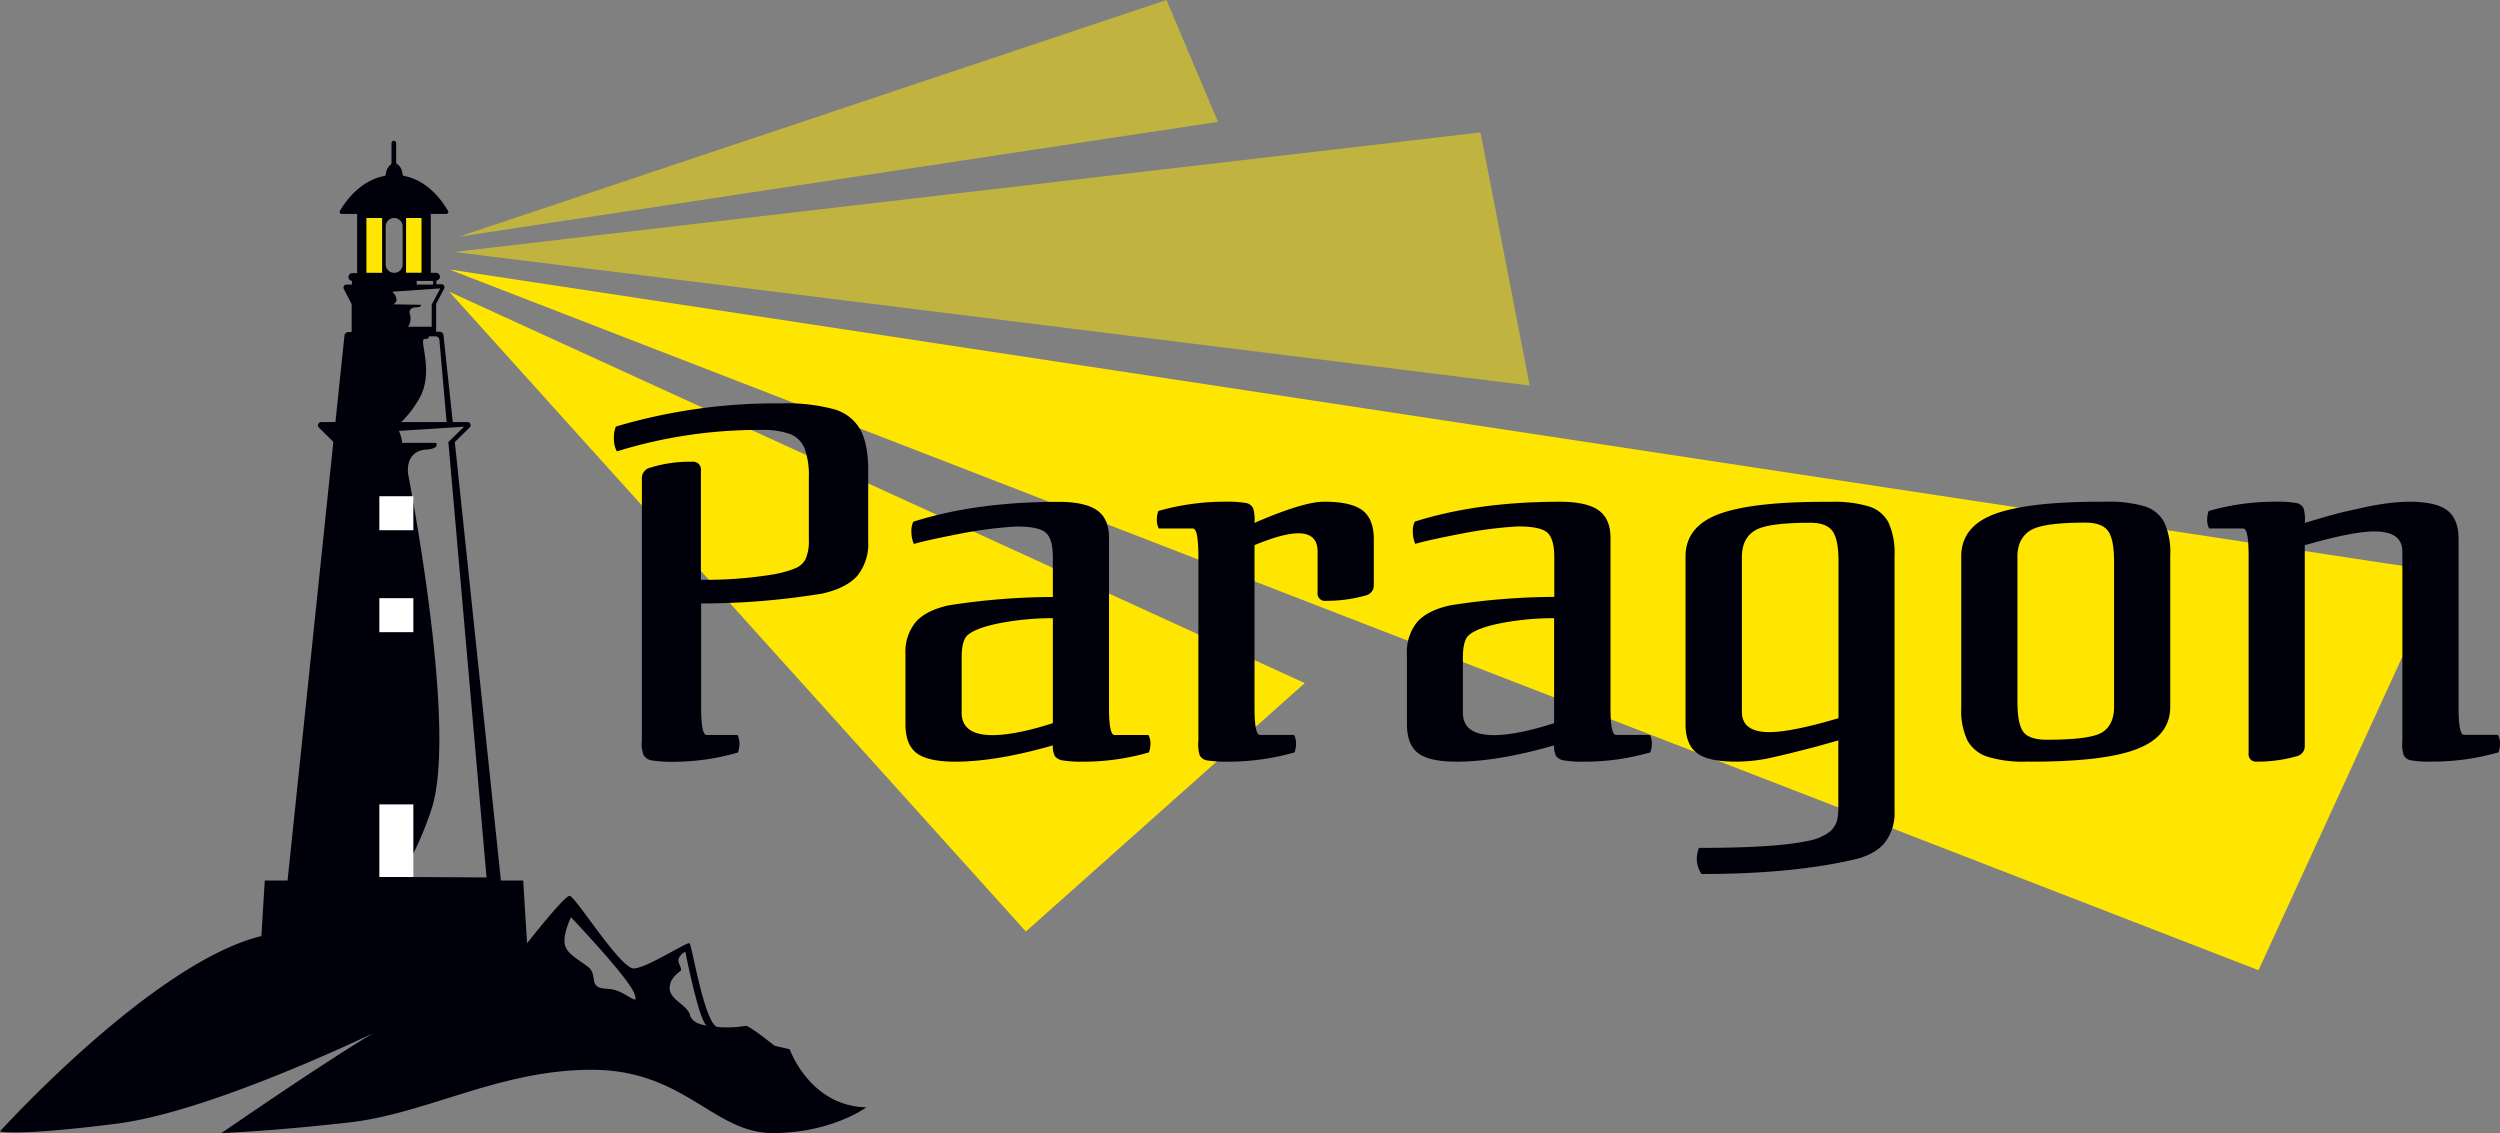 <svg xmlns="http://www.w3.org/2000/svg" viewBox="0 0 539.01 244.29"><rect x="0" y="0" width="539.01" height="244.29" fill="#808080" stroke="none"/><g id="e1a19550-c6b3-45b6-9208-40c983d1f79d" data-name="Layer 2"><g id="acd1aaad-383a-4227-a679-fcdbe18a6ab6" data-name="Layer 1"><polygon points="97.81 92.9 97.93 94.06 99.12 92.9 97.81 92.9" style="fill:none"/><polygon points="86.7 95.31 72.88 95.31 63.12 189.02 104.9 189.19 96.46 92.9 85.98 92.9 86.7 95.31" style="fill:none"/><polygon points="94.67 72.56 75.25 72.56 73.33 91.04 96.29 91.04 94.67 72.56" style="fill:none"/><rect x="78.06" y="46.67" width="4.36" height="12.38" style="fill:#ffe600"/><rect x="87.06" y="46.67" width="4.36" height="12.38" style="fill:#ffe600"/><path d="M170.27,226.23l-3.28-.76s-5.31-4.29-6.19-4.29a25.42,25.42,0,0,1-6.06.25c-2.78-.38-5.56-17.68-6.07-18.06s-9.09,5.3-12,5.43S123.92,193,122.78,193.14s-7.85,8.6-9.14,10.22l-.84-13.51H108L98.06,95.3l3.13-3.07A.69.69,0,0,0,100.7,91H97.62l-2-18.72a.85.85,0,0,0-.84-.76h-.75v-6h0l1.72-3.29a.64.64,0,0,0-.57-.94H94.09v-.81a.83.83,0,0,0,.76-.82.85.85,0,0,0-.84-.84H92.88V46.1H77V58.89H75.88a.84.84,0,0,0,0,1.67v.8H74.7a.64.64,0,0,0-.57.94l1.69,3.29v6h-.7a.86.86,0,0,0-.85.76L72.32,91H69.25a.7.7,0,0,0-.49,1.19l3.11,3.08h0L62,189.85H57.09l-.74,12-.14,0C32.84,207.66,0,243.92,0,243.92s3.16,1.13,25.14-1.65c17-2.15,44-14.16,55.26-19.46C69.9,229,47.75,244.29,47.75,244.29s10.48-.37,27.41-2.27,32.46-11.37,52.42-11.37,26.27,13.64,39,13.64,20.21-5.55,20.21-5.55C174.57,238.48,170.27,226.23,170.27,226.23ZM94.74,73.33,96.29,91H86.52a22.72,22.72,0,0,0,3.83-5c3.38-5.74-.16-12.89,1.19-12.91,1,0,1-.46.92-.58H93.9A.84.84,0,0,1,94.74,73.33ZM93.38,60.57v.79H89.84v-.79ZM87.55,47h3.33v11.8H87.55ZM82.4,58.82H79V47h3.4ZM85,47h0a1.81,1.81,0,0,1,1.81,1.81V57A1.81,1.81,0,0,1,85,58.82h0A1.81,1.81,0,0,1,83.16,57V48.83A1.81,1.81,0,0,1,85,47Zm-.33,16v-.12l10.26-.7-1.23,2.33-.3.55-.26.49-.06.13h0v4.76H88a3.07,3.07,0,0,0,.51-1.83,2.89,2.89,0,0,0-.17-1v0c-.17-.52.09-1.33,1.35-1.35s1.07-.54,1.07-.54l-6-.11a1.11,1.11,0,0,0,.74-1A2.42,2.42,0,0,0,84.65,63Zm1.7,126.07A72.87,72.87,0,0,0,93,174.57c4.86-14.64-1.76-55.08-5-72.32-.42-3.53,1.46-5.15,3.81-5.31C95,96.73,94,95.48,94,95.48h-7.3v-.07A7.81,7.81,0,0,0,86,92.9L100.06,92l-3.39,3.3,8.23,93.88Zm44.7,24.11c-4.54,0-2-2.9-4.23-4.67s-4.86-2.91-5.11-5.18,1.38-5.56,1.38-5.56,12.38,13,13.65,16.42S134.66,213.22,131.05,213.22Zm17.7,5.62c-.63-2.08-4.11-3.22-4.36-5.43s1.7-3.54,2.27-4-.63-1.7-.38-2.65a3,3,0,0,1,1.46-1.52s3.09,15.67,4.67,15.86C152.41,221.12,149.38,220.93,148.75,218.84Zm-62-181.26a2.77,2.77,0,0,0-1.1-2.15.45.45,0,0,1-.26-.39V30.85a.5.5,0,0,0-.5-.5.5.5,0,0,0-.5.5v4.29a.46.46,0,0,1-.22.37,3,3,0,0,0-1,2.08.41.41,0,0,1-.34.35c-5.4,1.05-8.58,5.81-9.57,7.55a.42.42,0,0,0,.36.63h22.6a.42.42,0,0,0,.37-.63c-1-1.73-4.09-6.52-9.5-7.56A.4.4,0,0,1,86.78,37.58Z" style="fill:#00000b"/><rect x="81.79" y="173.43" width="7.33" height="15.66" style="fill:#fff"/><rect x="81.79" y="128.97" width="7.33" height="7.33" style="fill:#fff"/><rect x="81.79" y="106.99" width="7.33" height="7.33" style="fill:#fff"/><polygon points="96.88 58.1 526.36 123.28 486.95 209.18 96.88 58.1" style="fill:#ffe600"/><polygon points="96.88 62.91 281.31 147.28 221.18 200.84 96.88 62.91" style="fill:#ffe600"/><path d="M149.21,99.55a1.69,1.69,0,0,1,1.91,1.9V125a88.14,88.14,0,0,0,15.73-1.18,23.47,23.47,0,0,0,4.73-1.34,4.15,4.15,0,0,0,2.17-2.09,9.76,9.76,0,0,0,.64-4V103a17.22,17.22,0,0,0-.9-6.28,5.54,5.54,0,0,0-3.08-3.11,16.7,16.7,0,0,0-6.22-.91A103,103,0,0,0,133,97.32a5.68,5.68,0,0,1-.64-2.78,6.56,6.56,0,0,1,.42-2.57,121.2,121.2,0,0,1,35.71-5,39.75,39.75,0,0,1,11.21,1.23,9.44,9.44,0,0,1,5.74,4.34q1.76,3.11,1.75,8.88v15.31a10.91,10.91,0,0,1-2.33,7.39c-1.56,1.78-4.08,3.07-7.55,3.85a161.15,161.15,0,0,1-26.14,2.14V152.6q0,5.86,1.17,5.87H159a4,4,0,0,1,.43,2,5.53,5.53,0,0,1-.32,1.77,49.64,49.64,0,0,1-13.6,2,29.8,29.8,0,0,1-4.84-.27,2.52,2.52,0,0,1-1.91-1.17,6.49,6.49,0,0,1-.37-3.14V103.06a2.3,2.3,0,0,1,1.8-2.23A28.65,28.65,0,0,1,149.21,99.55Z" style="fill:#00000b"/><path d="M247.72,162.22a50.77,50.77,0,0,1-14.35,2,23.37,23.37,0,0,1-4.2-.27,2.53,2.53,0,0,1-1.75-.95,4.64,4.64,0,0,1-.42-2.29q-12.23,3.51-21.05,3.51c-3.89,0-6.66-.61-8.29-1.82s-2.44-3.31-2.44-6.31v-15a10.19,10.19,0,0,1,2.23-7c1.49-1.67,3.86-2.87,7.12-3.58A147.78,147.78,0,0,1,227,128.71v-8.46q0-4.12-1.55-5.43t-6.32-1.3a89.44,89.44,0,0,0-11.9,1.51q-7.75,1.5-10.2,2.26a6.84,6.84,0,0,1-.53-2.67,4.43,4.43,0,0,1,.42-2.14q13.5-4.28,31.24-4.28,5.75,0,8.35,1.81t2.6,5.93v36.7c0,3.88.39,5.83,1.17,5.83h7.33a4,4,0,0,1,.43,2A5.53,5.53,0,0,1,247.72,162.22ZM227,155.92V133.28a61,61,0,0,0-11.06,1q-5.31,1-7.22,2.58-1.38,1.08-1.38,4.85v11.95q0,4.85,6.69,4.84Q219,158.47,227,155.92Z" style="fill:#00000b"/><path d="M257.17,113.94h-7.33a4,4,0,0,1-.42-2,5.27,5.27,0,0,1,.32-1.77,52.1,52.1,0,0,1,14.34-2,24.91,24.91,0,0,1,4.47.27,2.07,2.07,0,0,1,1.64,1.17,8.05,8.05,0,0,1,.27,3.13q10.52-4.56,15-4.57,5.85,0,8.29,1.86c1.63,1.24,2.45,3.32,2.45,6.22v10a2.21,2.21,0,0,1-1.7,2.12,30.88,30.88,0,0,1-8.61,1.17,1.59,1.59,0,0,1-1.81-1.8v-8.82c0-2.62-1.38-3.94-4.14-3.94q-3.3,0-9.46,2.55v35.09q0,5.84,1.17,5.83H279a4,4,0,0,1,.43,2,5.53,5.53,0,0,1-.32,1.77,52.22,52.22,0,0,1-14.35,2,24.77,24.77,0,0,1-4.46-.27,2.06,2.06,0,0,1-1.65-1.16,8.1,8.1,0,0,1-.27-3.13V119.77C258.34,115.89,258,113.94,257.17,113.94Z" style="fill:#00000b"/><path d="M355.8,162.22a50.77,50.77,0,0,1-14.35,2,23.37,23.37,0,0,1-4.2-.27,2.51,2.51,0,0,1-1.75-.95,4.52,4.52,0,0,1-.43-2.29q-12.22,3.51-21,3.51-5.85,0-8.29-1.82t-2.44-6.31v-15a10.19,10.19,0,0,1,2.23-7c1.49-1.67,3.86-2.87,7.12-3.58a147.65,147.65,0,0,1,22.42-1.82v-8.46q0-4.12-1.54-5.43c-1-.87-3.13-1.3-6.32-1.3a89.25,89.25,0,0,0-11.9,1.51q-7.77,1.5-10.21,2.26a7,7,0,0,1-.53-2.67,4.31,4.31,0,0,1,.43-2.14q13.49-4.28,31.24-4.28,5.75,0,8.34,1.81t2.61,5.93v36.7c0,3.88.39,5.83,1.17,5.83h7.33a4,4,0,0,1,.42,2A5.51,5.51,0,0,1,355.8,162.22Zm-20.73-6.3V133.28a60.84,60.84,0,0,0-11.05,1q-5.31,1-7.23,2.58-1.38,1.08-1.38,4.85v11.95q0,4.85,6.7,4.84Q327.11,158.47,335.07,155.92Z" style="fill:#00000b"/><path d="M366.85,188.44a6.31,6.31,0,0,1-1-2.82,7.09,7.09,0,0,1,.43-2.81q16.35,0,23.16-1.45a11.25,11.25,0,0,0,4.89-1.9,5.34,5.34,0,0,0,1.65-2.22,11.79,11.79,0,0,0,.37-3.46V159.64l-4.57,1.28q-5.2,1.38-8.93,2.22a35.7,35.7,0,0,1-8.71,1.07q-5.85,0-8.29-1.86t-2.44-6.22V120q0-6.59,7.43-9.25t23.81-2.55a26.16,26.16,0,0,1,8.34,1,7.14,7.14,0,0,1,4.2,3.5,15.85,15.85,0,0,1,1.28,7.1v55a10.4,10.4,0,0,1-2.29,7.11q-2.28,2.58-7.07,3.55Q385.88,188.44,366.85,188.44Zm8.71-68v33.05q0,4.36,5.95,4.36,4.68,0,14.88-3V121q0-4.78-1.33-6.54t-4.83-1.75q-9.25,0-11.91,1.7Q375.46,116.17,375.56,120.42Z" style="fill:#00000b"/><path d="M467.91,119.7v32.69q0,6.39-7.33,9.16t-23.7,2.66a26,26,0,0,1-8.4-1.07,7.55,7.55,0,0,1-4.3-3.51,15,15,0,0,1-1.33-7V120q0-6.6,7.44-9.26t23.8-2.56a26.87,26.87,0,0,1,8.35,1,7.13,7.13,0,0,1,4.19,3.46A15.44,15.44,0,0,1,467.91,119.7ZM455.8,152.06V121c0-3.2-.45-5.39-1.33-6.56s-2.5-1.76-4.84-1.76q-9.24,0-11.9,1.7c-1.91,1.2-2.84,3.22-2.76,6v30.93q0,4.78,1.27,6.48c.85,1.14,2.55,1.7,5.1,1.7q9.36,0,11.91-1.6C455,156.79,455.87,154.84,455.8,152.06Z" style="fill:#00000b"/><path d="M496.92,117.55v43.36a2.22,2.22,0,0,1-1.7,2.13,30.78,30.78,0,0,1-8.61,1.17,1.59,1.59,0,0,1-1.8-1.81V119.77c0-3.88-.39-5.83-1.17-5.83H476.3a4,4,0,0,1-.42-2,5.53,5.53,0,0,1,.32-1.77,52.17,52.17,0,0,1,14.35-2,24.85,24.85,0,0,1,4.46.27,2.09,2.09,0,0,1,1.65,1.17,8.31,8.31,0,0,1,.26,3.13l3.93-1.17c2.48-.7,4.25-1.17,5.32-1.38-.07,0,.7-.17,2.34-.53a62.44,62.44,0,0,1,7.22-1.27c1.7-.15,2.91-.22,3.61-.22q5.85,0,8.29,1.86c1.63,1.24,2.45,3.3,2.45,6.2v36.38c0,3.88.39,5.83,1.17,5.83h7.33a4,4,0,0,1,.43,2,5.53,5.53,0,0,1-.32,1.77,52.22,52.22,0,0,1-14.35,2,24.77,24.77,0,0,1-4.46-.27,2.09,2.09,0,0,1-1.65-1.17,8.05,8.05,0,0,1-.27-3.13v-40.7q0-4.36-6-4.36Q507.23,114.58,496.92,117.55Z" style="fill:#00000b"/><polygon points="98.91 51.03 262.61 26.27 251.5 0 98.91 51.03" style="fill:#ffe600;opacity:0.5"/><polygon points="97.89 54.32 319.2 28.55 329.81 83.12 97.89 54.32" style="fill:#ffe600;opacity:0.5"/></g></g></svg>
